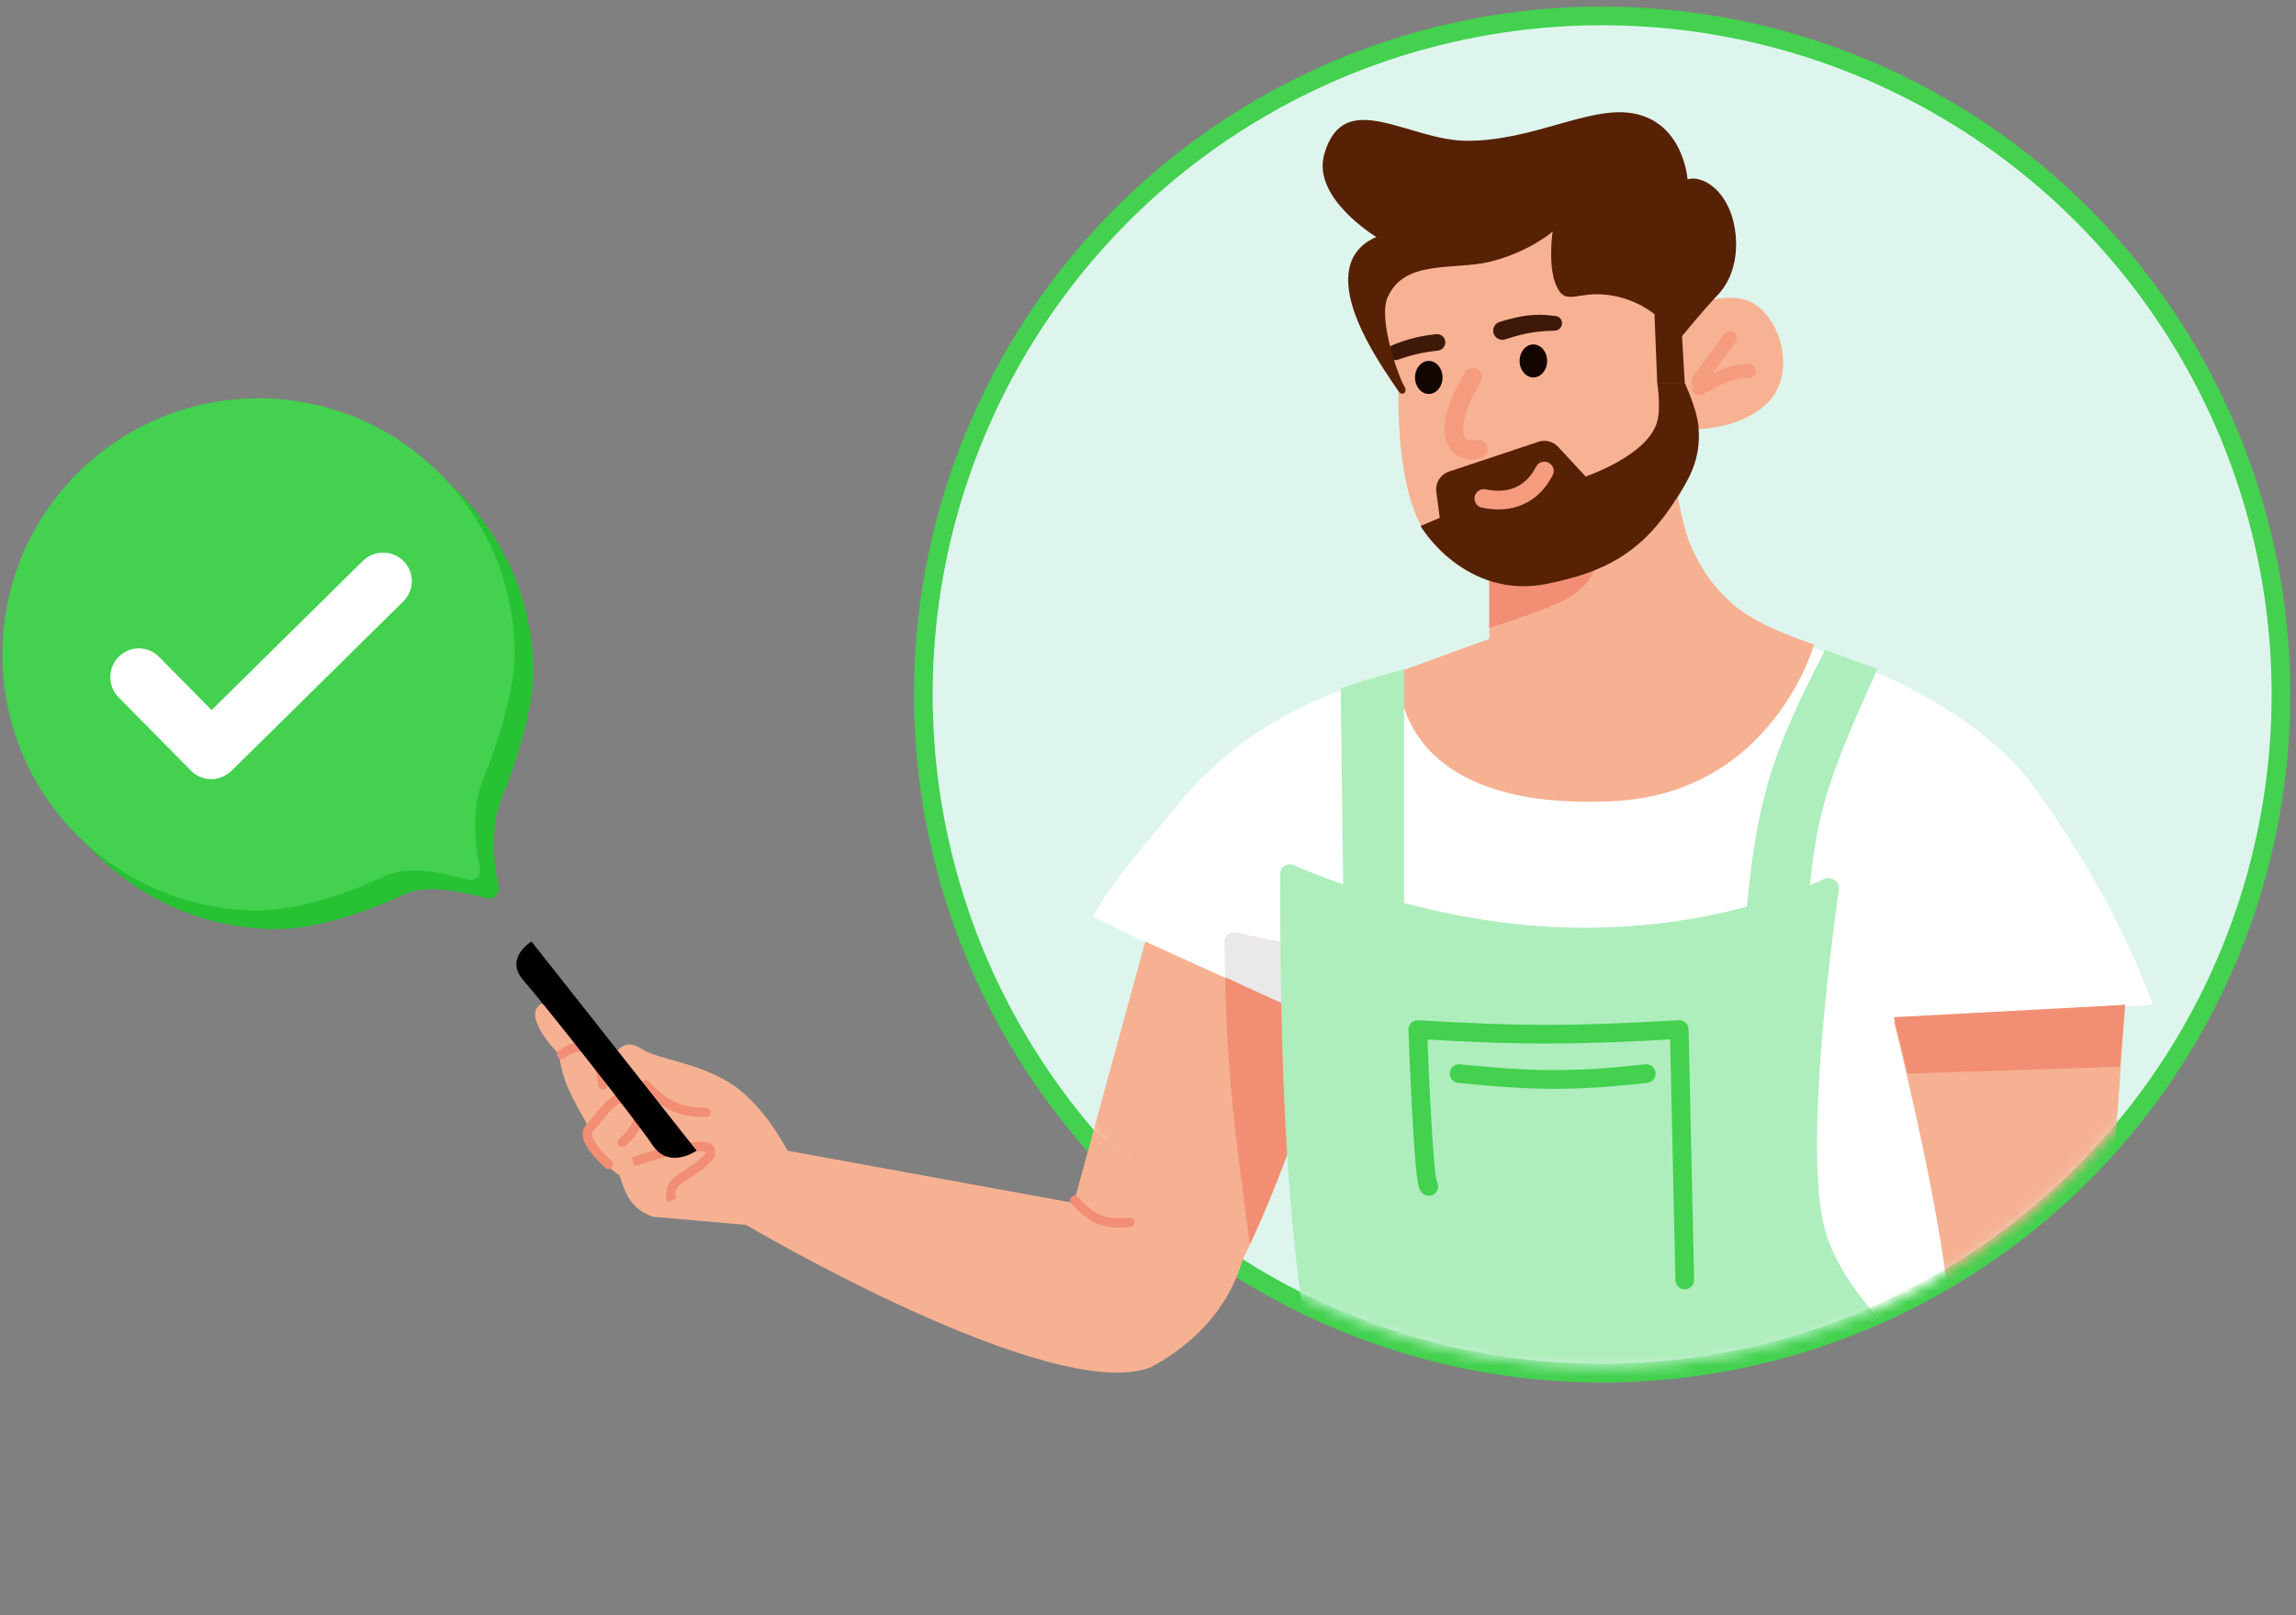 <svg width="216" height="152" viewBox="0 0 216 152" fill="none" xmlns="http://www.w3.org/2000/svg">
<rect x="0" y="0" width="216" height="152" fill="#808080" stroke="none"/>
<circle cx="150.724" cy="65.359" r="63.861" fill="#DEF5EE" stroke="#43D14F" stroke-width="1.757"/>
<mask id="mask0" mask-type="alpha" maskUnits="userSpaceOnUse" x="87" y="2" width="128" height="127">
<circle cx="150.724" cy="65.36" r="63.301" fill="#DEF5EE"/>
<circle cx="150.724" cy="65.36" r="62.422" stroke="#86969E" stroke-opacity="0.2" stroke-width="1.757"/>
</mask>
<g mask="url(#mask0)">
<path d="M110.851 75.654C119.279 65.297 131.566 63.484 131.566 63.484C131.566 63.484 136.712 75.938 149.342 75.136C165.67 74.101 169.403 60.636 169.403 60.636C169.403 60.636 184.63 64.764 191.382 74.101C195.189 79.366 199.778 86.811 202.516 94.557L195.007 95.075C198.111 106.526 182.578 129.773 182.578 129.773H124.057L123.281 109.575L110.333 89.896L102.824 86.271C104.568 82.987 107.52 79.748 110.851 75.654Z" fill="white"/>
<path d="M153.058 35.777L157.46 44.581C157.46 44.581 158.201 49.68 159.273 51.832C160.302 53.895 161.138 55.14 162.898 56.752C165.399 59.042 170.666 60.636 170.666 60.636C170.666 60.636 166.768 74.663 151.764 75.395C130.531 76.431 131.566 63.225 131.566 63.225L140.111 60.118V54.421C149.117 53.41 152.023 50.537 153.058 46.653C154.094 42.769 153.058 35.777 153.058 35.777Z" fill="#F6B192"/>
<path d="M150.21 52.09L140.111 53.644V59.082C140.111 59.082 143.924 57.934 146.585 56.751C150.728 54.91 150.21 52.09 150.21 52.09Z" fill="#F18E73"/>
<path d="M156.88 12.642C153.428 8.23 147.706 12.222 140.098 13.181C132.49 14.141 128.435 8.686 125.275 13.05C122.115 17.415 129.496 22.312 129.496 22.312C129.496 22.312 126.906 23.527 126.906 26.196C126.906 30.34 131.567 36.813 131.567 36.813C131.567 36.813 131.247 46.13 134.16 50.24C140.057 58.559 152.541 55.198 157.881 46.781C159.889 43.615 159.076 38.203 158.3 34.916C157.861 33.057 157.332 30.812 158.805 29.597C158.884 29.532 158.968 29.47 159.057 29.412C160.401 28.542 161.341 28.222 161.863 27.232C163.358 24.397 163.574 21.445 162.381 19.205C161.272 17.123 158.756 16.875 158.756 16.875C158.756 16.875 158.52 14.737 156.88 12.642Z" fill="#F7B293"/>
<path d="M165.439 28.871C163.07 26.945 158.232 28.6 157.593 30.733C156.954 32.867 159.796 40.379 159.796 40.379C159.796 40.379 163.89 40.347 166.328 37.872C168.766 35.397 167.809 30.798 165.439 28.871Z" fill="#F7B293"/>
<line x1="0.659" y1="-0.659" x2="5.663" y2="-0.659" transform="matrix(-0.59 0.808 0.808 0.59 163.659 31.669)" stroke="#F59C7F" stroke-width="1.318" stroke-linecap="round"/>
<path d="M164.524 34.904C162.877 34.857 161.376 35.727 159.849 36.53" stroke="#F59C7F" stroke-width="1.318" stroke-linecap="round"/>
<path d="M130.53 33.154C130.53 32.861 130.706 32.596 130.978 32.486C132.471 31.886 133.552 31.61 135.133 31.448C135.583 31.402 135.968 31.762 135.968 32.214C135.968 32.619 135.657 32.954 135.255 32.998C133.831 33.153 132.814 33.389 131.532 33.846C131.048 34.019 130.53 33.668 130.53 33.154Z" fill="#3E1908"/>
<path d="M140.564 31.503C140.326 31.027 140.567 30.449 141.076 30.294C143.021 29.7 144.384 29.452 146.381 29.746C146.661 29.787 146.881 30.004 146.936 30.282C147.022 30.712 146.69 31.11 146.252 31.119C144.001 31.166 142.919 31.524 141.583 31.941C141.182 32.066 140.752 31.879 140.564 31.503Z" fill="#3E1908"/>
<ellipse cx="134.415" cy="35.519" rx="1.295" ry="1.554" fill="#130502"/>
<ellipse cx="144.254" cy="33.965" rx="1.295" ry="1.554" fill="#130502"/>
<path d="M138.558 35.519C138.558 35.519 136.003 39.472 137.004 41.474C137.652 42.769 139.076 42.251 139.076 42.251" stroke="#F59C7F" stroke-width="1.757" stroke-linecap="round" stroke-linejoin="round"/>
<path d="M135.45 48.725L135.124 46.28C135.013 45.445 135.511 44.648 136.31 44.381L144.735 41.573C145.388 41.355 146.109 41.54 146.578 42.044L149.174 44.841C149.174 44.841 155.047 42.865 155.907 39.662C156.274 38.294 155.907 36.037 155.907 36.037H158.496C158.496 36.037 159.653 38.49 159.791 40.18C160.043 43.271 158.937 45.118 157.201 47.689C154.211 52.117 150.788 53.891 145.549 54.939C137.781 56.493 133.638 49.502 133.638 49.502L135.45 48.725Z" fill="#562104"/>
<path d="M139.594 46.912C142.019 47.424 144.103 46.63 145.29 44.322" stroke="#F59C7F" stroke-width="1.757" stroke-linecap="round"/>
<path d="M124.575 14.544C126.388 8.071 132.475 13.25 138.04 13.25C144.255 13.25 149.487 9.964 153.576 10.66C158.399 11.481 158.756 16.875 158.756 16.875C160.059 16.502 162.034 17.645 162.898 20.241C163.593 22.328 163.623 25.629 161.604 27.75C160.22 29.204 158.238 31.634 158.238 31.634L158.497 36.036H155.907L155.648 29.563C155.648 29.563 153.964 28.097 151.246 27.75C148.529 27.403 147.418 28.671 146.585 27.232C145.517 25.386 146.068 21.795 146.068 21.795C146.068 21.795 143.762 23.777 140.112 24.643C136.721 25.447 132.085 24.384 130.531 28.009C129.619 30.138 131.668 35.671 132.085 36.295C132.501 36.92 131.912 37.331 131.567 36.813C130.282 34.886 126.243 29.391 126.906 25.42C127.309 23.007 129.495 22.312 129.495 22.312C129.495 22.312 123.423 18.657 124.575 14.544Z" fill="#562104"/>
<path d="M126.129 64.779L128.459 64.002L132.085 62.966V85.753H126.388L126.129 64.779Z" fill="#AEEDBC"/>
<path d="M171.703 61.153L176.622 62.966C171.825 73.582 170.597 76.896 170.026 86.788H164.193C165.242 75.361 166.511 71.184 171.703 61.153Z" fill="#AEEDBC"/>
<path d="M107.744 88.601L124.834 96.369C124.834 96.369 117.843 124.853 108.521 128.478C99.199 132.103 70.198 115.272 70.198 115.272L61.394 114.495C59.646 113.798 58.988 112.914 58.287 110.611C55.548 108.669 54.755 107.59 55.179 105.691C53.748 103.172 52.925 101.759 52.59 99.218C50.893 97.435 49.65 95.402 50.777 94.557C51.905 93.711 55.697 98.959 55.697 98.959H58.028C58.028 98.959 58.804 97.664 60.358 98.7C61.912 99.736 65.671 99.936 68.903 102.066C71.949 104.073 74.082 108.281 74.082 108.281L101.012 113.2L107.744 88.601Z" fill="#F6B192"/>
<path d="M101.108 112.959C102.901 114.913 104.066 115.211 106.287 115.031" stroke="#F18E73" stroke-width="0.879" stroke-linecap="round"/>
<path d="M115.245 88.657C115.191 100.204 116.329 107.552 117.584 117.085C119.462 112.96 120.426 110.583 121.986 106.209L142.96 91.967C134.968 91.82 120.342 88.696 116.308 87.802C115.761 87.681 115.248 88.096 115.245 88.657Z" fill="#F18E73"/>
<path d="M142.96 91.967C134.981 91.746 120.363 88.679 116.316 87.799C115.765 87.68 115.253 88.101 115.253 88.664L115.253 91.967L127.165 97.405L142.96 91.967Z" fill="#EAE8E8"/>
<path d="M120.433 82.242C120.432 81.592 121.116 81.155 121.713 81.414C125.379 83.003 136.459 87.306 148.916 87.306C160.362 87.306 168.326 84.254 171.6 82.723C172.274 82.408 173.1 82.976 172.996 83.713C172.148 89.714 169.708 108.704 171.702 115.79C173.725 122.975 182.837 129.773 182.837 129.773H123.559C120.731 114.265 120.447 97.874 120.433 82.242Z" fill="#AEEDBC"/>
<path d="M134.415 111.647C133.897 111.388 133.379 96.887 133.379 96.887C142.915 97.475 148.308 97.451 157.979 96.887L158.497 120.451" stroke="#43D14F" stroke-width="1.757" stroke-linecap="round" stroke-linejoin="round"/>
<path d="M137.263 101.03C144.14 101.731 147.994 101.798 154.871 101.03" stroke="#43D14F" stroke-width="1.757" stroke-linecap="round" stroke-linejoin="round"/>
<path d="M178.176 96.11L199.927 94.557L198.114 120.192L198.891 151.265L184.131 151.782C184.131 151.782 184.633 132.596 183.096 120.451C181.878 110.83 178.176 96.11 178.176 96.11Z" fill="#F6B192"/>
<path d="M178.176 95.722L199.927 94.557L199.409 100.383L179.47 101.03L178.176 95.722Z" fill="#F18E73"/>
<path d="M194.412 121.604C194.191 121.504 193.93 121.602 193.83 121.823C193.73 122.044 193.827 122.304 194.048 122.404L194.412 121.604ZM194.048 122.404C194.921 122.801 195.594 122.802 196.239 122.704C196.893 122.604 197.379 122.444 198.114 122.444V121.565C197.295 121.565 196.617 121.758 196.107 121.835C195.587 121.914 195.095 121.915 194.412 121.604L194.048 122.404Z" fill="#F18E73"/>
</g>
<path d="M102.889 106.361L117.275 117.51C117.029 116.812 116.915 123.984 108.284 128.66C98.962 132.285 70.197 115.272 70.197 115.272L61.393 114.495C59.646 113.798 58.988 112.914 58.286 110.611C55.547 108.669 54.754 107.591 55.179 105.691C53.748 103.172 52.925 101.76 52.589 99.218C50.893 97.436 49.649 95.403 50.777 94.557C51.904 93.712 55.697 98.959 55.697 98.959H58.027C58.027 98.959 58.804 97.664 60.358 98.7C61.911 99.736 65.671 99.936 68.903 102.066C71.948 104.073 74.081 108.281 74.081 108.281L101.011 113.201L102.889 106.361Z" fill="#F6B192"/>
<path d="M60.724 102.09C62.689 104.114 63.95 104.653 66.42 104.679" stroke="#F18E73" stroke-width="0.879" stroke-linecap="round"/>
<path d="M101.107 112.96C102.9 114.914 104.066 115.212 106.286 115.032" stroke="#F18E73" stroke-width="0.879" stroke-linecap="round"/>
<path d="M59.534 109.322C59.534 109.322 66.572 106.987 66.831 108.281C67.012 109.183 64.796 110.288 63.724 111.13C62.766 111.882 63.206 112.942 63.206 112.942" stroke="#F18E73" stroke-width="0.879"/>
<path d="M57.25 109.576C57.25 109.576 54.531 107.245 55.437 106.21C57.25 104.138 57.768 102.844 59.321 103.62C61.393 105.174 58.544 107.504 58.544 107.504" stroke="#F18E73" stroke-width="0.879" stroke-linecap="round"/>
<path d="M52.848 99.219C54.477 97.986 56.214 98.183 56.732 102.067" stroke="#F18E73" stroke-width="0.879" stroke-linecap="round"/>
<path d="M49.223 92.227C47.41 90.156 50 88.602 50 88.602L65.536 108.282C65.536 108.282 62.947 110.094 61.393 107.764C59.839 105.433 51.036 94.299 49.223 92.227Z" fill="black"/>
<path d="M50.178 63.337C50.178 66.653 48.512 71.971 47.3 74.846C46.285 77.254 46.218 80.32 46.91 83.423C47.058 84.088 46.465 84.702 45.805 84.533C43.171 83.858 40.089 83.168 37.949 84.197C34.793 85.715 29.816 87.434 26.08 87.434C12.771 87.434 1.982 76.645 1.982 63.337C1.982 50.028 12.771 39.239 26.08 39.239C39.389 39.239 50.178 50.028 50.178 63.337Z" fill="#27C134"/>
<path d="M48.421 61.58C48.421 64.896 46.755 70.214 45.543 73.089C44.528 75.498 44.462 78.563 45.153 81.666C45.301 82.331 44.708 82.945 44.048 82.776C41.414 82.102 38.332 81.412 36.192 82.441C33.036 83.958 28.059 85.677 24.323 85.677C11.014 85.677 0.226 74.889 0.226 61.58C0.226 48.271 11.014 37.482 24.323 37.482C37.632 37.482 48.421 48.271 48.421 61.58Z" fill="#43D14F"/>
<path fill-rule="evenodd" clip-rule="evenodd" d="M21.488 72.773C21.613 72.686 21.733 72.587 21.845 72.476L37.946 56.589C39.004 55.544 39.01 53.845 37.959 52.793C36.907 51.742 35.196 51.736 34.138 52.781L19.908 66.822L14.965 61.813C13.921 60.754 12.221 60.748 11.17 61.8C10.118 62.852 10.112 64.562 11.157 65.621L17.966 72.521C18.924 73.492 20.433 73.577 21.488 72.773Z" fill="white"/>
</svg>
